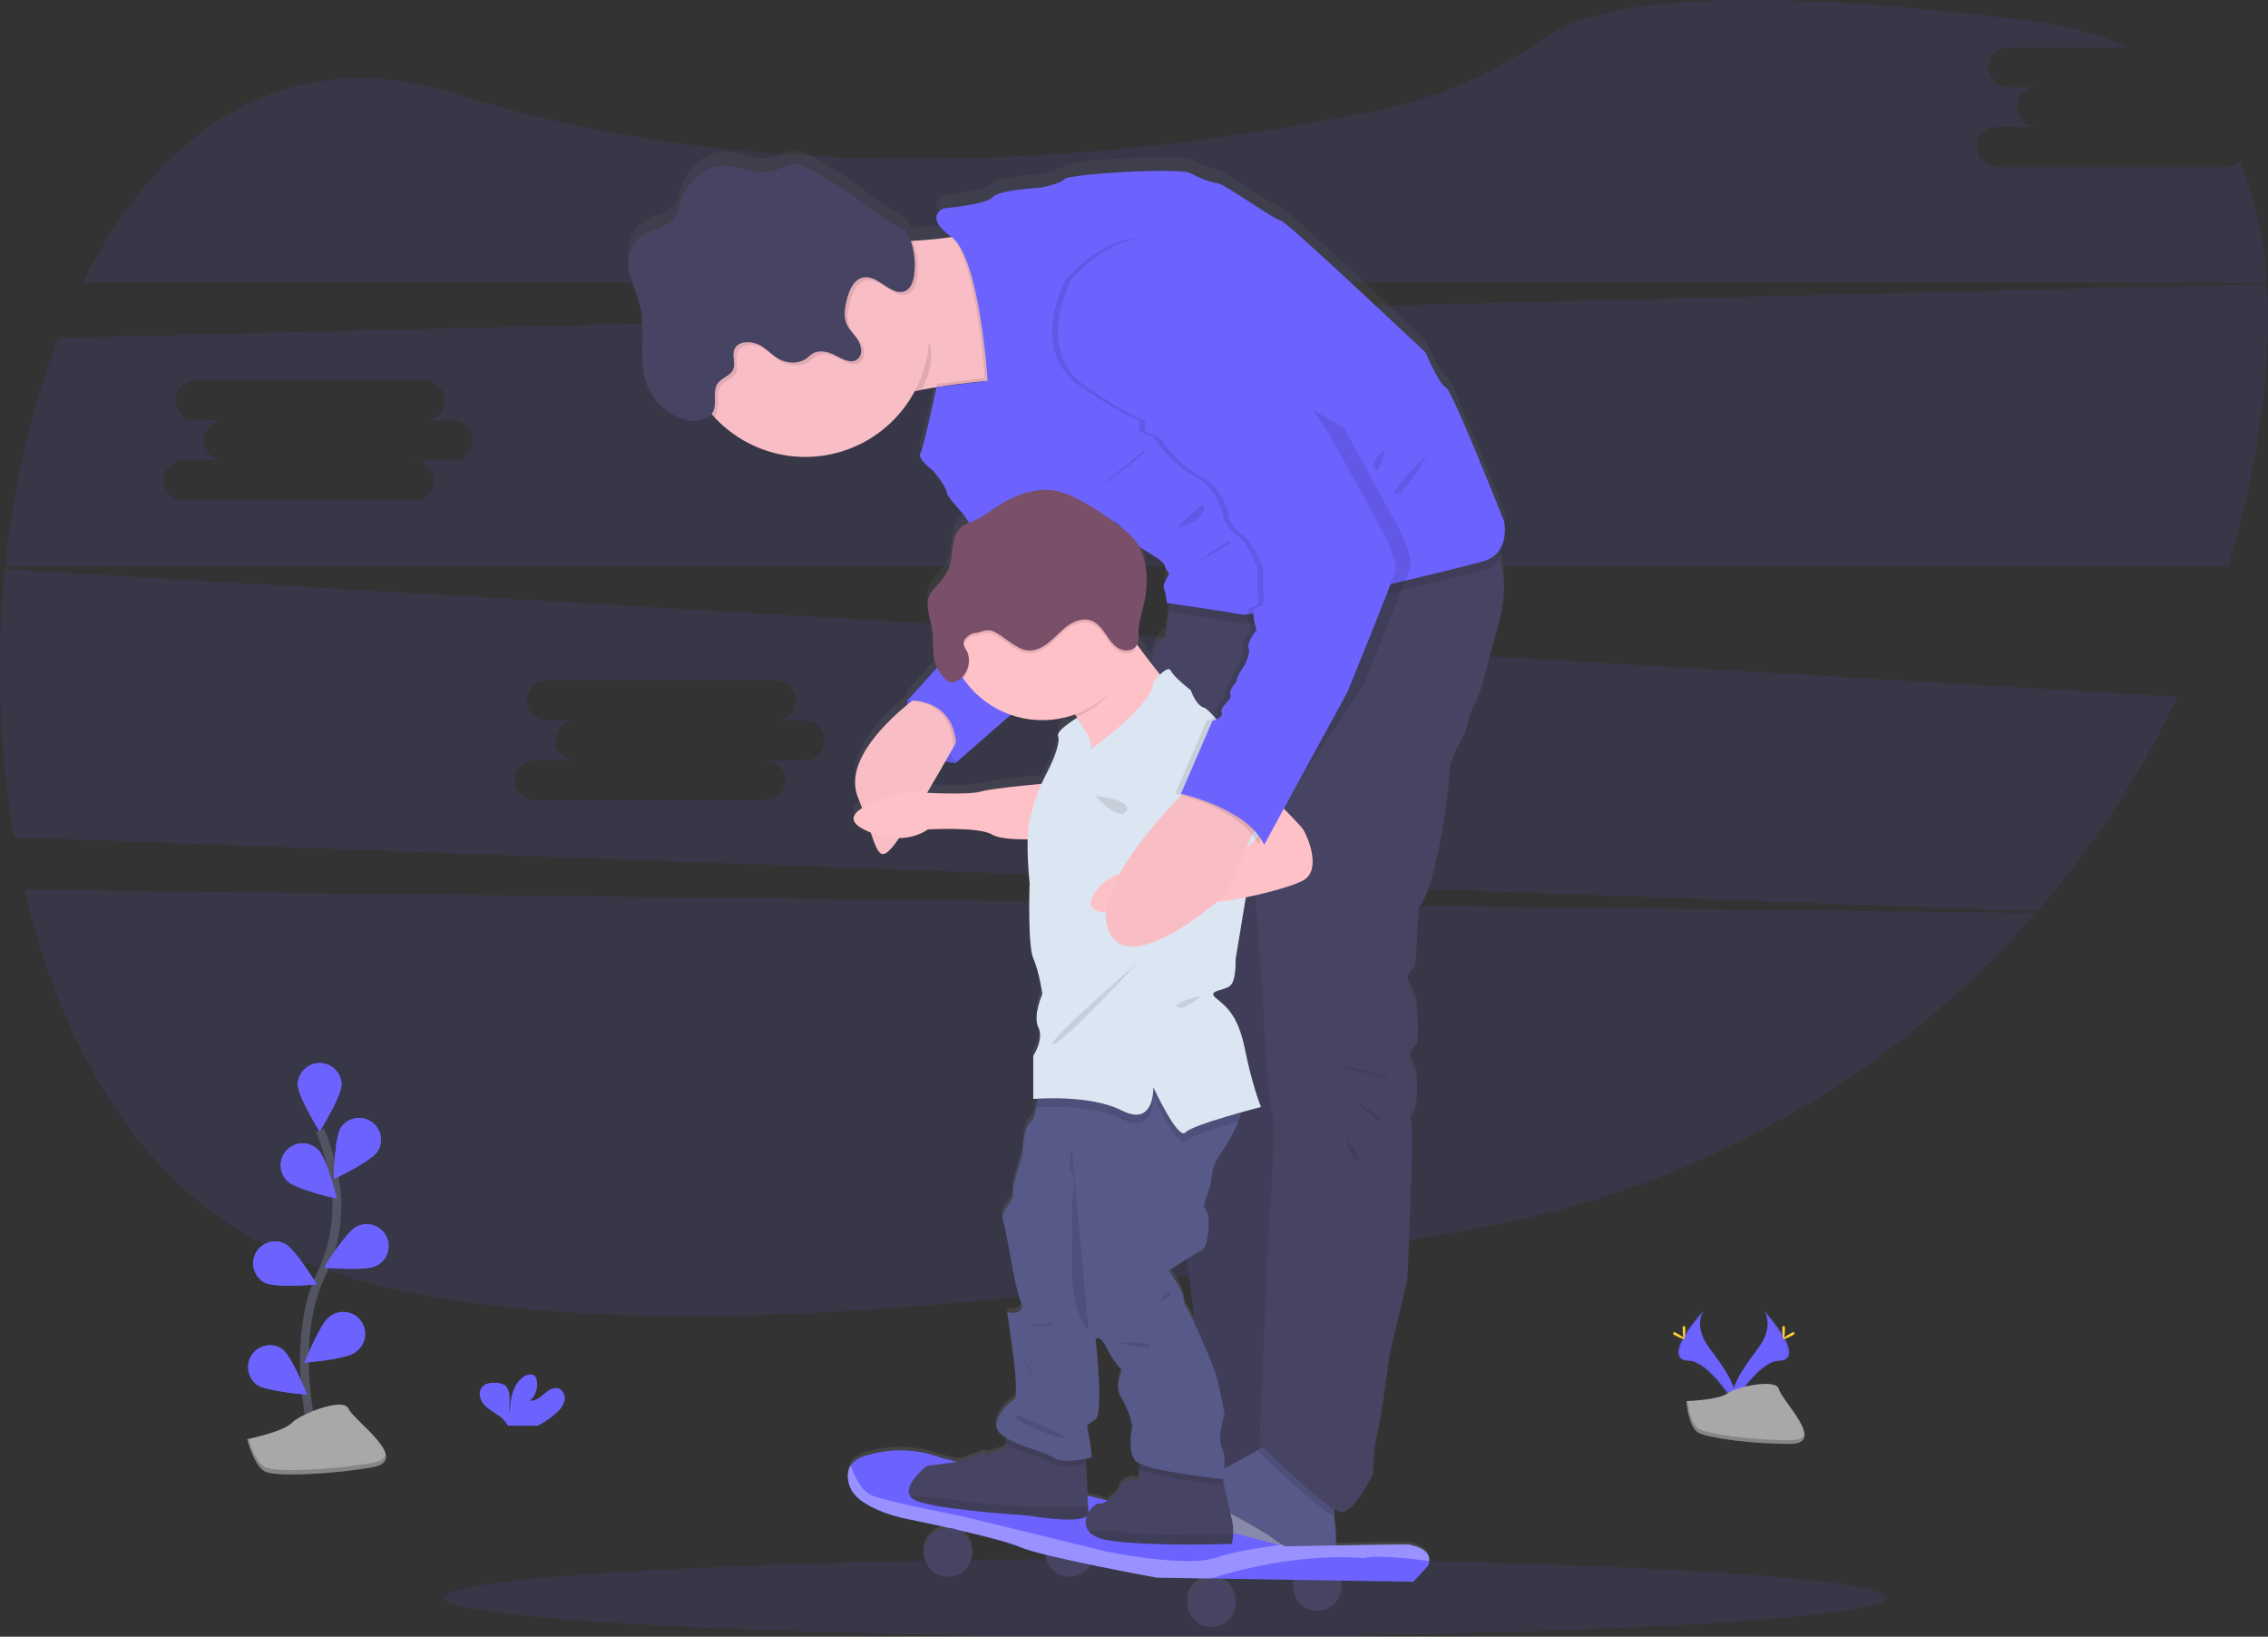 <svg width="517" height="373" viewBox="0 0 517 373" fill="none" xmlns="http://www.w3.org/2000/svg">
<rect x="0" y="0" width="517" height="373" fill="#333333" stroke="none"/>
<g clip-path="url(#clip0)">
<path opacity="0.1" d="M5.584 202.783C13.765 237.777 31.083 268.027 58.448 282.708C115.332 313.18 243.609 297.46 339.342 279.407C387.717 270.315 431.628 245.193 464.004 208.088L5.584 202.783Z" fill="#6C63FF"/>
<path opacity="0.1" d="M507.622 38.065H455.093C453.889 38.065 452.735 37.586 451.884 36.734C451.033 35.883 450.555 34.727 450.555 33.523C450.555 32.318 451.033 31.163 451.884 30.311C452.735 29.46 453.889 28.981 455.093 28.981H464.174C462.995 28.943 461.877 28.448 461.056 27.6C460.236 26.752 459.777 25.617 459.777 24.437C459.777 23.257 460.236 22.122 461.056 21.274C461.877 20.426 462.995 19.931 464.174 19.893H457.689C456.51 19.855 455.393 19.36 454.572 18.512C453.752 17.663 453.293 16.529 453.293 15.349C453.293 14.168 453.752 13.034 454.572 12.186C455.393 11.338 456.51 10.843 457.689 10.805H485.106C479.022 7.975 471.911 5.961 463.717 4.905C388.959 -4.702 362.267 1.655 352.852 8.206C341.236 16.271 328.277 22.204 314.427 25.062C268.302 34.584 182.041 46.044 103.857 21.393C64.998 9.131 36.121 29.844 18.807 64.442H516.741C516.09 54.387 514.144 45.106 510.572 36.975C509.751 37.681 508.704 38.068 507.622 38.065Z" fill="#6C63FF"/>
<path opacity="0.1" d="M1.126 129.743C-0.891 150.094 -0.207 170.623 3.162 190.794L464.357 207.678C477.197 192.897 487.976 176.444 496.402 158.766L1.126 129.743ZM183.535 173.292H174.454C175.657 173.292 176.812 173.771 177.663 174.623C178.514 175.474 178.992 176.629 178.992 177.834C178.992 179.039 178.514 180.194 177.663 181.045C176.812 181.897 175.657 182.376 174.454 182.376H121.924C120.721 182.376 119.567 181.897 118.716 181.045C117.865 180.194 117.386 179.039 117.386 177.834C117.386 176.629 117.865 175.474 118.716 174.623C119.567 173.771 120.721 173.292 121.924 173.292H131.005C129.826 173.254 128.709 172.759 127.888 171.911C127.068 171.063 126.609 169.929 126.609 168.748C126.609 167.568 127.068 166.434 127.888 165.586C128.709 164.738 129.826 164.242 131.005 164.204H124.521C123.342 164.166 122.224 163.671 121.404 162.823C120.583 161.975 120.125 160.841 120.125 159.66C120.125 158.48 120.583 157.345 121.404 156.497C122.224 155.649 123.342 155.154 124.521 155.116H177.05C178.229 155.154 179.347 155.649 180.168 156.497C180.988 157.345 181.447 158.48 181.447 159.66C181.447 160.841 180.988 161.975 180.168 162.823C179.347 163.671 178.229 164.166 177.05 164.204H183.535C184.714 164.242 185.831 164.738 186.652 165.586C187.472 166.434 187.931 167.568 187.931 168.748C187.931 169.929 187.472 171.063 186.652 171.911C185.831 172.759 184.714 173.254 183.535 173.292Z" fill="#6C63FF"/>
<path opacity="0.1" d="M516.764 64.744L13.251 77.006C7.125 92.763 3.087 110.567 1.202 129.04H507.943C511.25 118.194 513.697 107.103 515.261 95.871C516.769 85.019 517.372 74.521 516.764 64.744ZM103.424 104.907H94.343C94.939 104.907 95.529 105.025 96.079 105.253C96.63 105.481 97.13 105.816 97.552 106.238C97.973 106.659 98.307 107.16 98.535 107.711C98.763 108.262 98.881 108.853 98.881 109.449C98.881 110.045 98.763 110.636 98.535 111.187C98.307 111.738 97.973 112.239 97.552 112.66C97.13 113.082 96.63 113.417 96.079 113.645C95.529 113.873 94.939 113.991 94.343 113.991H41.813C40.61 113.991 39.456 113.512 38.604 112.66C37.753 111.809 37.275 110.654 37.275 109.449C37.275 108.244 37.753 107.089 38.604 106.238C39.456 105.386 40.61 104.907 41.813 104.907H50.894C49.715 104.869 48.597 104.374 47.777 103.526C46.956 102.678 46.498 101.544 46.498 100.363C46.498 99.183 46.956 98.049 47.777 97.201C48.597 96.353 49.715 95.857 50.894 95.819H44.41C43.231 95.781 42.113 95.286 41.293 94.438C40.472 93.59 40.013 92.456 40.013 91.275C40.013 90.095 40.472 88.96 41.293 88.112C42.113 87.264 43.231 86.769 44.41 86.731H96.939C98.118 86.769 99.236 87.264 100.057 88.112C100.877 88.96 101.336 90.095 101.336 91.275C101.336 92.456 100.877 93.59 100.057 94.438C99.236 95.286 98.118 95.781 96.939 95.819H103.424C104.602 95.857 105.72 96.353 106.541 97.201C107.361 98.049 107.82 99.183 107.82 100.363C107.82 101.544 107.361 102.678 106.541 103.526C105.72 104.374 104.602 104.869 103.424 104.907Z" fill="#6C63FF"/>
<path opacity="0.1" d="M265.602 373C356.388 373 429.985 369.013 429.985 364.096C429.985 359.178 356.388 355.192 265.602 355.192C174.815 355.192 101.218 359.178 101.218 364.096C101.218 369.013 174.815 373 265.602 373Z" fill="#6C63FF"/>
<path d="M402.069 298.621C402.069 298.621 404.656 302.012 400.872 307.11C397.088 312.208 393.968 316.542 395.217 319.735C395.217 319.735 400.924 310.232 405.584 310.1C410.245 309.968 407.177 304.337 402.069 298.621Z" fill="#6C63FF"/>
<path opacity="0.1" d="M402.069 298.621C402.292 298.949 402.469 299.306 402.596 299.682C407.13 305.016 409.543 309.991 405.188 310.114C401.126 310.232 396.258 317.495 395.094 319.33C395.131 319.472 395.177 319.612 395.231 319.749C395.231 319.749 400.938 310.246 405.598 310.114C410.259 309.982 407.177 304.337 402.069 298.621Z" fill="black"/>
<path d="M406.88 302.941C406.88 304.134 406.748 305.101 406.583 305.101C406.418 305.101 406.282 304.134 406.282 302.941C406.282 301.748 406.451 302.309 406.616 302.309C406.781 302.309 406.88 301.748 406.88 302.941Z" fill="#FFD037"/>
<path d="M408.529 304.365C407.483 304.936 406.574 305.28 406.494 305.134C406.414 304.988 407.201 304.408 408.247 303.837C409.293 303.266 408.878 303.681 408.958 303.837C409.038 303.992 409.576 303.794 408.529 304.365Z" fill="#FFD037"/>
<path d="M388.393 298.621C388.393 298.621 385.806 302.012 389.59 307.11C393.374 312.208 396.489 316.542 395.245 319.735C395.245 319.735 389.534 310.232 384.878 310.1C380.222 309.968 383.28 304.337 388.393 298.621Z" fill="#6C63FF"/>
<path opacity="0.1" d="M388.393 298.621C388.168 298.948 387.99 299.305 387.865 299.682C383.332 305.016 380.915 309.991 385.274 310.114C389.331 310.232 394.227 317.495 395.368 319.33C395.33 319.471 395.283 319.608 395.231 319.749C395.231 319.749 389.519 310.246 384.864 310.114C380.208 309.982 383.28 304.337 388.393 298.621Z" fill="black"/>
<path d="M383.582 302.941C383.582 304.134 383.714 305.101 383.879 305.101C384.044 305.101 384.18 304.134 384.18 302.941C384.18 301.748 384.011 302.309 383.846 302.309C383.681 302.309 383.582 301.748 383.582 302.941Z" fill="#FFD037"/>
<path d="M381.928 304.365C382.974 304.936 383.888 305.28 383.968 305.134C384.048 304.988 383.261 304.408 382.215 303.837C381.169 303.266 381.584 303.681 381.504 303.837C381.424 303.992 380.882 303.794 381.928 304.365Z" fill="#FFD037"/>
<path d="M384.406 319.306C384.406 319.306 391.645 319.08 393.831 317.528C396.018 315.976 404.967 314.113 405.509 316.585C406.051 319.056 416.385 328.984 408.214 329.05C400.042 329.116 389.227 327.776 387.05 326.451C384.873 325.126 384.406 319.306 384.406 319.306Z" fill="#A8A8A8"/>
<path opacity="0.2" d="M408.355 328.205C400.184 328.271 389.369 326.932 387.191 325.607C385.533 324.593 384.873 320.966 384.651 319.297H384.411C384.411 319.297 384.882 325.135 387.045 326.465C389.208 327.795 400.038 329.13 408.209 329.064C410.565 329.064 411.385 328.205 411.338 326.96C411.008 327.724 410.108 328.191 408.355 328.205Z" fill="black"/>
<path d="M126.873 321.956C127.738 321.25 128.368 320.298 128.682 319.226C128.913 318.146 128.451 316.868 127.419 316.448C126.26 316.005 125.021 316.811 124.078 317.622C123.136 318.434 122.066 319.363 120.836 319.188C121.469 318.615 121.942 317.887 122.209 317.076C122.477 316.265 122.53 315.399 122.363 314.561C122.309 314.214 122.163 313.889 121.939 313.618C121.293 312.93 120.129 313.222 119.356 313.764C116.906 315.491 116.223 318.825 116.208 321.82C115.963 320.74 116.171 319.613 116.166 318.518C116.161 317.424 115.855 316.16 114.922 315.58C114.343 315.271 113.693 315.118 113.037 315.137C111.934 315.094 110.709 315.208 109.955 316.009C109.013 317.014 109.262 318.693 110.078 319.782C110.893 320.872 112.127 321.579 113.263 322.339C114.177 322.882 114.957 323.626 115.544 324.513C115.611 324.639 115.667 324.769 115.714 324.904H122.617C124.162 324.118 125.594 323.127 126.873 321.956Z" fill="#6C63FF"/>
<path d="M72.006 329.399C72.006 329.399 65.38 306.898 73.245 290.339C76.593 283.413 77.605 275.587 76.129 268.036C75.401 264.46 74.346 260.958 72.977 257.576" stroke="#535461" stroke-width="2" stroke-miterlimit="10"/>
<path d="M77.854 247.106C77.854 249.865 72.868 257.863 72.868 257.863C72.868 257.863 67.878 249.846 67.878 247.106C67.918 245.808 68.46 244.577 69.392 243.674C70.323 242.77 71.569 242.265 72.866 242.265C74.163 242.265 75.409 242.77 76.34 243.674C77.271 244.577 77.814 245.808 77.854 247.106Z" fill="#6C63FF"/>
<path d="M86.101 262.381C84.607 264.697 76.073 268.696 76.073 268.696C76.073 268.696 76.228 259.264 77.727 256.953C78.463 255.881 79.588 255.139 80.863 254.885C82.138 254.63 83.461 254.883 84.552 255.591C85.643 256.298 86.415 257.403 86.704 258.671C86.994 259.939 86.777 261.271 86.101 262.381Z" fill="#6C63FF"/>
<path d="M85.743 288.486C83.283 289.726 73.9 288.868 73.9 288.868C73.9 288.868 78.792 280.808 81.252 279.567C81.838 279.256 82.481 279.066 83.142 279.006C83.803 278.947 84.47 279.021 85.102 279.222C85.735 279.424 86.321 279.75 86.826 280.181C87.331 280.612 87.745 281.14 88.044 281.733C88.343 282.327 88.52 282.974 88.566 283.636C88.612 284.299 88.525 284.964 88.311 285.593C88.096 286.222 87.759 286.802 87.318 287.298C86.877 287.795 86.341 288.199 85.743 288.486Z" fill="#6C63FF"/>
<path d="M81.025 308.176C78.811 309.817 69.419 310.534 69.419 310.534C69.419 310.534 72.878 301.766 75.074 300.125C75.596 299.696 76.201 299.378 76.85 299.19C77.5 299.002 78.18 298.948 78.851 299.031C79.522 299.115 80.169 299.333 80.753 299.674C81.337 300.015 81.845 300.472 82.248 301.015C82.65 301.559 82.938 302.179 83.094 302.837C83.249 303.496 83.27 304.179 83.154 304.845C83.037 305.512 82.787 306.148 82.418 306.715C82.049 307.281 81.569 307.767 81.007 308.143L81.025 308.176Z" fill="#6C63FF"/>
<path d="M65.602 269.229C67.576 271.149 76.784 273.144 76.784 273.144C76.784 273.144 74.527 263.99 72.543 262.065C72.077 261.589 71.521 261.211 70.906 260.953C70.292 260.695 69.633 260.563 68.967 260.564C68.3 260.565 67.641 260.7 67.028 260.96C66.415 261.22 65.86 261.601 65.396 262.079C64.932 262.557 64.568 263.124 64.326 263.745C64.084 264.366 63.969 265.029 63.987 265.696C64.006 266.362 64.157 267.018 64.433 267.625C64.708 268.232 65.103 268.777 65.592 269.229H65.602Z" fill="#6C63FF"/>
<path d="M60.376 292.325C62.836 293.565 72.218 292.707 72.218 292.707C72.218 292.707 67.326 284.651 64.867 283.406C63.688 282.842 62.336 282.762 61.1 283.184C59.864 283.606 58.843 284.496 58.255 285.663C57.667 286.83 57.56 288.182 57.956 289.427C58.353 290.673 59.221 291.713 60.376 292.325Z" fill="#6C63FF"/>
<path d="M58.377 315.472C60.592 317.108 69.98 317.83 69.98 317.83C69.98 317.83 66.525 309.062 64.325 307.421C63.259 306.71 61.961 306.436 60.699 306.656C59.437 306.876 58.307 307.573 57.545 308.604C56.782 309.634 56.445 310.918 56.603 312.191C56.76 313.463 57.401 314.626 58.392 315.439L58.377 315.472Z" fill="#6C63FF"/>
<path d="M77.854 247.106C77.854 249.865 72.868 257.863 72.868 257.863C72.868 257.863 67.878 249.846 67.878 247.106C67.918 245.808 68.46 244.577 69.392 243.674C70.323 242.77 71.569 242.265 72.866 242.265C74.163 242.265 75.409 242.77 76.34 243.674C77.271 244.577 77.814 245.808 77.854 247.106Z" fill="#6C63FF"/>
<path d="M86.101 262.381C84.607 264.697 76.073 268.696 76.073 268.696C76.073 268.696 76.228 259.264 77.727 256.953C78.463 255.881 79.588 255.139 80.863 254.885C82.138 254.63 83.461 254.883 84.552 255.591C85.643 256.298 86.415 257.403 86.704 258.671C86.994 259.939 86.777 261.271 86.101 262.381Z" fill="#6C63FF"/>
<path d="M85.743 288.486C83.283 289.726 73.9 288.868 73.9 288.868C73.9 288.868 78.792 280.808 81.252 279.567C81.838 279.256 82.481 279.066 83.142 279.006C83.803 278.947 84.47 279.021 85.102 279.222C85.735 279.424 86.321 279.75 86.826 280.181C87.331 280.612 87.745 281.14 88.044 281.733C88.343 282.327 88.52 282.974 88.566 283.636C88.612 284.299 88.525 284.964 88.311 285.593C88.096 286.222 87.759 286.802 87.318 287.298C86.877 287.795 86.341 288.199 85.743 288.486Z" fill="#6C63FF"/>
<path d="M81.025 308.176C78.811 309.817 69.419 310.534 69.419 310.534C69.419 310.534 72.878 301.766 75.074 300.125C75.596 299.696 76.201 299.378 76.85 299.19C77.5 299.002 78.18 298.948 78.851 299.031C79.522 299.115 80.169 299.333 80.753 299.674C81.337 300.015 81.845 300.472 82.248 301.015C82.65 301.559 82.938 302.179 83.094 302.837C83.249 303.496 83.27 304.179 83.154 304.845C83.037 305.512 82.787 306.148 82.418 306.715C82.049 307.281 81.569 307.767 81.007 308.143L81.025 308.176Z" fill="#6C63FF"/>
<path d="M65.602 269.229C67.576 271.149 76.784 273.144 76.784 273.144C76.784 273.144 74.527 263.99 72.543 262.065C72.077 261.589 71.521 261.211 70.906 260.953C70.292 260.695 69.633 260.563 68.967 260.564C68.3 260.565 67.641 260.7 67.028 260.96C66.415 261.22 65.86 261.601 65.396 262.079C64.932 262.557 64.568 263.124 64.326 263.745C64.084 264.366 63.969 265.029 63.987 265.696C64.006 266.362 64.157 267.018 64.433 267.625C64.708 268.232 65.103 268.777 65.592 269.229H65.602Z" fill="#6C63FF"/>
<path d="M60.376 292.325C62.836 293.565 72.218 292.707 72.218 292.707C72.218 292.707 67.326 284.651 64.867 283.406C63.688 282.842 62.336 282.762 61.1 283.184C59.864 283.606 58.843 284.496 58.255 285.663C57.667 286.83 57.56 288.182 57.956 289.427C58.353 290.673 59.221 291.713 60.376 292.325Z" fill="#6C63FF"/>
<path d="M58.377 315.472C60.592 317.108 69.98 317.83 69.98 317.83C69.98 317.83 66.525 309.062 64.325 307.421C63.259 306.71 61.961 306.436 60.699 306.656C59.437 306.876 58.307 307.573 57.545 308.604C56.782 309.634 56.445 310.918 56.603 312.191C56.76 313.463 57.401 314.626 58.392 315.439L58.377 315.472Z" fill="#6C63FF"/>
<path d="M56.337 327.984C56.337 327.984 64.405 326.38 66.554 324.244C68.702 322.107 78.382 318.367 79.456 321.037C80.531 323.706 93.971 332.79 84.828 334.393C75.686 335.997 63.326 336.53 60.639 335.459C57.953 334.388 56.337 327.984 56.337 327.984Z" fill="#A8A8A8"/>
<path opacity="0.2" d="M84.843 333.393C75.705 334.997 63.34 335.53 60.654 334.464C58.608 333.648 57.185 329.748 56.624 327.922L56.337 327.984C56.337 327.984 57.953 334.393 60.639 335.459C63.326 336.525 75.691 335.992 84.828 334.393C87.467 333.922 88.221 332.842 87.939 331.469C87.727 332.36 86.808 333.049 84.843 333.393Z" fill="black"/>
<path d="M341.307 123.555C343.837 120.725 342.848 116.316 342.848 116.316C342.848 116.316 330.906 85.859 329.582 85.524C328.258 85.189 324.936 77.506 324.936 77.506C324.936 77.506 293.094 47.214 291.949 47.214C290.804 47.214 279.178 38.847 277.689 38.682C276.2 38.517 273.872 37.678 271.384 36.324C268.896 34.971 243.684 36.494 242.69 37.664C241.696 38.833 237.035 39.673 237.035 39.673C237.035 39.673 227.582 40.173 226.253 41.847C224.924 43.521 215.146 44.408 215.146 44.408C215.146 44.408 210.334 46.2 216.866 50.959C214.773 51.289 212.328 51.543 209.844 51.723C209.222 51.765 208.591 51.807 207.959 51.84H207.587C207.17 50.578 206.357 49.485 205.268 48.723C204.557 48.337 203.822 47.995 203.068 47.7C201.9 47.078 200.806 46.327 199.807 45.459C194.972 41.612 189.813 38.191 184.388 35.235C183.55 34.71 182.616 34.359 181.64 34.202C179.619 34.009 177.814 35.428 175.835 35.904C172.357 36.739 168.851 34.617 165.274 34.584C160.807 34.541 156.74 38.022 155.378 42.314C154.874 43.903 154.648 45.672 153.559 46.931C152.145 48.577 149.756 48.817 147.819 49.794C146.416 50.526 145.24 51.63 144.419 52.984C143.598 54.339 143.164 55.892 143.163 57.476V57.514C143.163 57.764 143.163 58.014 143.206 58.264C143.427 60.282 144.36 62.145 145.044 64.06C145.746 66.022 146.189 68.067 146.363 70.144C146.366 70.166 146.366 70.188 146.363 70.21C146.391 70.554 146.415 70.899 146.429 71.248C146.429 71.319 146.429 71.394 146.429 71.469C146.429 71.799 146.429 72.134 146.429 72.469C146.429 74.271 146.368 76.087 146.373 77.888V77.983V78.798C146.373 78.864 146.373 78.93 146.373 78.996C146.373 79.237 146.373 79.468 146.401 79.723V79.977C146.401 80.199 146.434 80.425 146.457 80.647C146.457 80.741 146.457 80.841 146.481 80.935C146.481 81.152 146.533 81.364 146.561 81.576L146.604 81.878C146.637 82.09 146.674 82.302 146.712 82.515L146.768 82.807C146.816 83.034 146.872 83.279 146.929 83.486C146.952 83.566 146.966 83.642 146.985 83.722C147.07 84.037 147.164 84.338 147.268 84.628C147.974 86.608 149.139 88.392 150.667 89.835C152.196 91.277 154.044 92.335 156.061 92.923C156.821 93.133 157.606 93.231 158.394 93.216C159.808 93.183 161.16 92.744 161.999 91.777C162.206 92.013 162.409 92.249 162.626 92.485C165.699 95.83 169.534 98.384 173.803 99.931C178.073 101.478 182.653 101.971 187.154 101.369C191.655 100.768 195.944 99.089 199.659 96.475C203.373 93.861 206.403 90.389 208.492 86.354C208.987 86.245 209.477 86.146 209.971 86.052C210.829 85.891 211.692 85.741 212.559 85.58L213.393 85.448L213.723 85.392C217.964 84.722 222.082 84.274 225.032 83.977L213.374 85.425C213.374 85.425 210.546 99.012 209.731 100.516C208.916 102.021 212.559 104.53 212.559 104.53C212.559 104.53 215.711 108.378 215.711 109.553C215.711 110.727 219.359 114.071 220.353 115.91C220.479 116.143 220.638 116.358 220.824 116.547C220.088 116.832 219.408 117.245 218.817 117.768C216.512 119.952 217.28 123.782 216.225 126.781C215.565 128.668 214.184 130.196 212.855 131.681C212.378 132.166 211.978 132.721 211.668 133.327C211.495 133.729 211.389 134.155 211.352 134.591C211.329 134.832 211.319 135.075 211.324 135.317V135.402C211.324 135.591 211.324 135.775 211.362 135.959C211.362 136.039 211.362 136.119 211.362 136.199C211.593 138.171 212.262 140.076 212.464 142.047C212.667 144.019 212.422 146.004 212.827 147.924C212.968 148.593 213.186 149.244 213.478 149.862L206.729 157.408C206.729 157.408 206.687 157.781 206.673 158.394C201.046 163.068 192.347 171.887 195.453 179.664C195.792 180.516 196.106 181.332 196.395 182.112C194.109 183.569 193.355 185.3 196.781 187.026C197.323 187.299 197.846 187.535 198.36 187.747C200.118 192.912 200.806 194.35 203.751 190.544C204.067 190.129 204.434 189.601 204.835 189.03C208.982 188.945 211.381 187.026 211.381 187.026C211.381 187.026 222.987 186.356 225.989 188.2C227.492 189.143 231.027 189.332 234.156 189.308C234.114 192.682 234.271 196.055 234.627 199.411C234.627 199.411 234.127 213.635 235.456 216.648C236.785 219.662 237.52 224.85 237.52 224.85C237.52 224.85 235.291 229.868 236.616 232.547C237.94 235.225 235.456 239.074 235.456 239.074V248.945L236.399 248.879C236.328 249.544 236.239 250.242 236.121 250.907C235.847 252.449 235.437 253.831 234.806 254.279C233.147 255.472 232.982 261.825 232.982 261.825C232.982 261.825 230.329 269.526 230.824 270.866C231.319 272.205 227.676 274.879 228.505 276.888C229.335 278.898 231.031 291.612 232.506 295.282C233.981 298.951 229.5 297.96 229.5 297.96L230.824 307.497C230.824 307.497 232.153 317.203 231.159 317.872C230.164 318.542 224.443 323.395 228.378 326.239C228.685 326.46 228.996 326.663 229.321 326.857C229.338 327.297 229.327 327.738 229.288 328.177C229.212 328.927 229.024 329.526 228.604 329.592C227.436 329.762 225.112 330.931 224.622 330.432C224.132 329.932 221.324 331.695 218.496 332.271L218.105 332.332L214.434 331.389C209.123 329.364 203.293 329.148 197.846 330.776C197.846 330.776 195.184 331.191 193.893 333.181C193.238 334.2 192.95 335.633 193.535 337.633C195.306 343.547 207.384 345.585 207.384 345.585C207.384 345.585 211.569 346.448 216.597 347.589C216.432 347.589 216.263 347.589 216.093 347.589C214.705 347.579 213.364 348.091 212.335 349.022C211.305 349.954 210.662 351.238 210.532 352.62C210.403 354.003 210.795 355.385 211.633 356.492C212.471 357.599 213.694 358.351 215.059 358.601C216.424 358.85 217.833 358.578 219.008 357.839C220.183 357.099 221.038 355.946 221.404 354.606C221.771 353.267 221.622 351.838 220.988 350.603C220.354 349.367 219.28 348.415 217.978 347.933C223.633 349.235 229.896 350.82 232.44 351.937C234.335 352.651 236.276 353.234 238.251 353.682C238.348 354.853 238.816 355.962 239.587 356.848C240.357 357.733 241.39 358.35 242.535 358.608C243.68 358.866 244.877 358.751 245.953 358.281C247.028 357.811 247.926 357.009 248.514 355.993C256.21 357.602 263.622 358.965 263.622 358.965L276.002 359.167H276.087C274.628 359.177 273.232 359.766 272.206 360.803C271.18 361.841 270.606 363.244 270.611 364.704C270.616 366.164 271.199 367.563 272.232 368.594C273.266 369.624 274.665 370.203 276.124 370.203C277.584 370.203 278.983 369.624 280.016 368.594C281.05 367.563 281.633 366.164 281.638 364.704C281.643 363.244 281.069 361.841 280.043 360.803C279.017 359.766 277.621 359.177 276.162 359.167L294.903 359.474C294.679 360.237 294.621 361.04 294.734 361.828C294.847 362.615 295.128 363.37 295.559 364.039C295.989 364.708 296.559 365.276 297.229 365.705C297.899 366.133 298.653 366.413 299.44 366.523C300.228 366.634 301.03 366.574 301.792 366.346C302.554 366.118 303.258 365.729 303.856 365.205C304.454 364.68 304.932 364.033 305.257 363.307C305.583 362.581 305.748 361.793 305.742 360.997C305.741 360.542 305.684 360.089 305.572 359.648L322.104 359.917L325.402 356.286C325.587 355.933 325.697 355.546 325.727 355.149C325.826 353.956 325.209 352.145 320.987 351.376C320.676 351.32 312.061 351.456 304.451 351.584V348.594C304.451 348.594 304.239 346.948 304.107 345.009C304.069 344.439 304.036 343.844 304.022 343.26C304.453 343.555 304.931 343.773 305.436 343.906C308.588 344.41 312.9 335.204 312.9 335.204C312.9 335.204 312.9 330.016 313.895 325.833C314.889 321.65 316.722 307.591 316.722 307.591L320.709 290.693C320.709 290.693 322.358 256.217 321.529 254.878C320.699 253.538 322.528 251.195 322.528 251.195C322.528 251.195 323.852 243.833 321.863 241.324C319.875 238.815 323.023 236.301 323.023 236.301C323.023 236.301 323.852 227.599 321.529 224.256C319.205 220.912 322.617 218.568 322.617 218.568L323.447 205.013C326.929 201.5 330.077 180.584 330.247 176.065C330.29 173.522 330.855 171.015 331.905 168.699C331.905 168.699 334.224 165.185 334.559 162.841C334.893 160.497 337.386 155.649 337.386 155.649L341.698 139.581C343.437 133.101 342.994 128.309 341.839 124.895C341.67 124.414 341.491 123.975 341.307 123.555ZM263.406 124.498C266.059 126.173 265.229 126.673 266.059 127.677C266.888 128.682 266.224 128.512 265.559 130.186C264.895 131.86 265.394 131.36 265.724 133.2C266.054 135.039 265.894 135.039 265.894 135.039L266.723 135.157L265.569 142.925C263.684 144.156 262.821 146.514 262.43 148.947C261.318 147.495 260.196 145.985 259.193 144.58C259.537 143.811 259.471 142.896 259.48 142.033C259.518 139.204 260.573 136.501 261.059 133.714C261.555 130.878 261.463 127.971 260.79 125.173C260.549 124.12 260.177 123.101 259.683 122.14C260.757 122.857 262.119 123.706 263.406 124.517V124.498ZM266.389 288.495C266.389 288.495 268.486 287.08 270.521 285.793C271.205 290.759 271.85 295.923 272.307 300.592C271.577 298.97 271.068 297.866 271.068 297.866C270.32 296.966 269.872 295.855 269.786 294.687C269.706 292.867 266.389 288.514 266.389 288.514V288.495ZM253.953 116.486C254.424 116.552 255.093 117.151 255.724 117.867C255.14 117.396 254.551 116.924 253.948 116.481L253.953 116.486ZM223.6 178.4C221.687 179.004 215.202 178.914 211.348 178.688C212.79 176.221 214.222 173.712 215.494 171.462C216.245 171.657 217.009 171.794 217.78 171.873L230.405 160.775C235.153 162.442 240.333 162.409 245.06 160.681L245.404 161.219C245.55 161.455 245.706 161.69 245.875 161.954L245.56 161.44C245.56 161.44 240.687 164.346 241.182 165.685C241.677 167.024 240.522 170.368 238.698 173.953C238.227 174.849 237.817 175.735 237.421 176.627C233.293 177.013 225.513 177.796 223.6 178.4ZM247.553 333.016L247.482 331.691C248.283 331.516 248.811 331.356 248.811 331.356C248.646 329.389 248.369 327.434 247.982 325.498C247.482 323.489 247.742 324.159 249.683 322.669C251.625 321.178 249.683 304.275 249.683 304.275C249.683 304.275 250.626 303.101 252.119 306.115C253.613 309.128 255.112 310.968 255.611 311.133C256.111 311.298 253.618 314.651 255.611 317.83C256.849 319.886 257.691 322.156 258.095 324.522C258.095 324.522 256.771 329.837 258.759 332.2C259.028 332.475 259.348 332.695 259.702 332.846C259.702 333.285 259.702 333.752 259.702 334.19C259.702 335.072 259.702 335.827 259.659 335.987C259.64 336.1 259.592 336.206 259.519 336.295C259.447 336.384 259.353 336.453 259.246 336.495C259.14 336.536 259.024 336.55 258.911 336.534C258.797 336.517 258.69 336.472 258.599 336.402C258.085 336.067 254.829 336.817 255.051 338.916C254.28 339.827 253.408 340.645 252.449 341.354L247.93 340.185L247.553 333.016Z" fill="url(#paint0_linear)"/>
<path d="M206.852 159.644C206.852 159.644 205.273 172.59 217.794 173.915L219.679 164.954L215.735 159.644L210.085 157.729L206.852 159.644Z" fill="#6C63FF"/>
<path opacity="0.1" d="M210.085 157.729L206.852 159.639C206.852 159.639 205.273 172.585 217.794 173.91" fill="black"/>
<path d="M229.57 86.443C229.57 86.443 221.121 86.962 212.648 88.368C211.781 88.515 210.919 88.672 210.061 88.839C209.561 88.933 209.071 89.032 208.581 89.141C204.142 90.056 200.099 91.244 197.743 92.763C194.915 94.579 193.973 89.688 193.883 82.892C193.846 80.501 193.926 77.879 194.053 75.228C194.218 72.163 194.458 69.059 194.713 66.267C195.273 60.08 195.919 55.269 195.919 55.269C195.919 55.269 198.878 55.269 202.832 55.132L204.105 55.085C205.344 55.038 206.659 54.972 207.983 54.892C208.61 54.859 209.241 54.821 209.868 54.774C212.375 54.595 214.849 54.34 216.936 54.01C219.161 53.652 220.966 53.199 221.946 52.595C226.423 49.926 229.57 86.443 229.57 86.443Z" fill="#F8BDC5"/>
<path d="M267.218 134.247L265.569 145.203C265.569 145.203 261.973 149.683 262.444 152.173C262.916 154.663 267.062 264.711 267.062 264.711C267.062 264.711 275.191 311.185 272.369 317.16C269.546 323.136 272.204 337.081 272.204 337.081L289.121 334.426L294.776 131.257L267.218 134.247Z" fill="#474463"/>
<path opacity="0.1" d="M267.218 134.247L265.569 145.203C265.569 145.203 261.973 149.683 262.444 152.173C262.916 154.663 267.062 264.711 267.062 264.711C267.062 264.711 275.191 311.185 272.369 317.16C269.546 323.136 272.204 337.081 272.204 337.081L289.121 334.426L294.776 131.257L267.218 134.247Z" fill="black"/>
<path d="M304.536 339.902C303.998 340.793 304.041 343.415 304.192 345.646C304.324 347.566 304.536 349.197 304.536 349.197V360.483C304.536 360.483 286.459 354.178 276.506 347.537C272.402 344.797 271.233 342.25 271.459 340.213C271.789 337.312 274.946 335.421 276.506 335.421C277.995 335.421 282.698 332.823 286.553 330.526C289.583 328.729 292.1 327.121 292.1 327.121C292.1 327.121 305.53 338.242 304.536 339.902Z" fill="#575988"/>
<path opacity="0.1" d="M304.536 339.902C303.998 340.793 304.041 343.415 304.192 345.646C300.172 343.76 287.726 331.677 286.553 330.526C289.583 328.729 292.099 327.121 292.099 327.121C292.099 327.121 305.53 338.242 304.536 339.902Z" fill="black"/>
<path d="M341.688 141.882L337.377 157.818C337.377 157.818 334.888 162.629 334.549 164.954C334.21 167.279 331.896 170.764 331.896 170.764C330.849 173.058 330.284 175.543 330.237 178.065C330.072 182.55 326.939 203.297 323.437 206.782L322.608 220.228C322.608 220.228 319.309 222.548 321.614 225.887C323.918 229.227 323.107 237.838 323.107 237.838C323.107 237.838 319.955 240.328 321.948 242.819C323.941 245.309 322.608 252.614 322.608 252.614C322.608 252.614 320.784 254.935 321.614 256.264C322.443 257.594 320.794 291.787 320.794 291.787L316.807 308.548C316.807 308.548 314.978 322.494 313.979 326.644C312.98 330.795 312.985 335.935 312.985 335.935C312.985 335.935 308.673 345.066 305.521 344.571C302.368 344.076 287.114 329.13 287.114 329.13L289.267 278.666C289.267 278.666 291.091 257.255 289.932 253.105C288.773 248.954 287.943 228.208 287.943 228.208L285.62 195.51L262.425 158.993C262.425 158.993 260.743 148.367 265.55 145.217L266.422 139.477L267.209 134.261L294.743 131.271L336.868 120.32C336.868 120.32 340.114 122.324 341.816 127.328C342.98 130.7 343.427 135.454 341.688 141.882Z" fill="#474463"/>
<path d="M268.396 158.672C268.396 158.672 248.825 182.725 249.655 176.004C250.173 171.783 247.496 166.628 245.414 163.369C244.184 161.431 243.166 160.162 243.166 160.162C243.166 160.162 255.107 138.256 255.772 141.241C255.984 142.184 257.364 144.349 259.141 146.82C262.887 151.999 268.396 158.672 268.396 158.672Z" fill="#FFC1C8"/>
<path opacity="0.3" d="M304.536 358.135V360.493C304.536 360.493 286.459 354.187 276.506 347.547C272.402 344.807 271.233 342.26 271.459 340.222C276.954 343.005 287.175 348.311 290.271 350.702C292.901 352.73 299.696 355.941 304.536 358.135Z" fill="white"/>
<path d="M300.28 367.091C303.333 367.091 305.808 364.614 305.808 361.558C305.808 358.503 303.333 356.026 300.28 356.026C297.228 356.026 294.753 358.503 294.753 361.558C294.753 364.614 297.228 367.091 300.28 367.091Z" fill="#474463"/>
<path d="M243.816 359.323C246.869 359.323 249.344 356.846 249.344 353.791C249.344 350.736 246.869 348.259 243.816 348.259C240.763 348.259 238.288 350.736 238.288 353.791C238.288 356.846 240.763 359.323 243.816 359.323Z" fill="#474463"/>
<path d="M325.812 355.758C325.781 356.151 325.671 356.535 325.487 356.885L322.188 360.483L276.082 359.743L263.684 359.54C263.684 359.54 237.586 354.786 232.502 352.569C227.417 350.353 207.427 346.297 207.427 346.297C207.427 346.297 195.354 344.269 193.582 338.407C192.983 336.421 193.285 335.002 193.94 333.992C195.226 332.016 197.894 331.601 197.894 331.601C203.342 329.991 209.167 330.206 214.481 332.214L291.765 352.112L292.962 352.418C292.962 352.418 320.511 351.904 321.067 352.003C325.294 352.777 325.911 354.574 325.812 355.758Z" fill="#6C63FF"/>
<path opacity="0.3" d="M325.812 355.758C321.175 355.154 313.089 354.263 311.006 355.121C311.006 355.121 296.298 353.3 276.063 359.743L263.684 359.54C263.684 359.54 237.586 354.786 232.502 352.569C227.417 350.353 207.427 346.297 207.427 346.297C207.427 346.297 195.354 344.269 193.582 338.407C192.983 336.421 193.285 335.002 193.94 333.992C194.764 336.398 196.353 339.883 198.888 340.859C202.87 342.392 219.236 345.514 219.236 345.514L251.629 353.451C251.629 353.451 270.333 357.512 277.614 354.866C280.597 353.791 286.195 352.833 291.751 352.084L292.948 352.39C292.948 352.39 320.497 351.876 321.053 351.975C325.294 352.777 325.911 354.574 325.812 355.758Z" fill="white"/>
<path d="M281.077 349.782C281.038 350.477 280.951 351.169 280.818 351.853C280.818 351.853 262.496 352.508 252.958 351.093C250.324 350.702 248.835 349.858 248.095 348.848C247.765 348.371 247.56 347.819 247.5 347.242C247.44 346.665 247.526 346.082 247.751 345.547C247.856 345.24 247.99 344.943 248.151 344.66C248.863 343.415 249.956 342.533 250.555 342.651C252.214 342.986 255.06 339.581 255.06 339.581C254.834 337.501 258.099 336.751 258.608 337.091C258.699 337.161 258.806 337.206 258.92 337.222C259.033 337.238 259.149 337.225 259.256 337.183C259.362 337.141 259.456 337.073 259.529 336.984C259.601 336.895 259.649 336.789 259.669 336.676C259.702 336.52 259.711 335.77 259.711 334.893C259.711 333.431 259.669 331.592 259.669 331.592L278.085 333.832L278.815 337.355C279.484 340.496 280.417 344.811 280.818 346.287C281.096 347.43 281.184 348.611 281.077 349.782Z" fill="#474463"/>
<path opacity="0.1" d="M281.077 349.782C281.038 350.477 280.951 351.169 280.818 351.853C280.818 351.853 262.496 352.508 252.958 351.093C250.324 350.702 248.835 349.858 248.095 348.848C250.541 348.702 253.722 348.622 255.691 349.103C258.5 349.801 275.3 349.801 281.077 349.782Z" fill="black"/>
<path d="M248.133 344.651C248.153 344.821 248.126 344.994 248.055 345.15C247.985 345.306 247.873 345.44 247.732 345.537C245.414 347.33 234.288 345.382 234.288 345.382C234.288 345.382 211.555 343.967 208.157 341.647C207.851 341.445 207.594 341.175 207.408 340.859C205.994 338.303 211.112 334.011 211.555 334.011C211.998 334.011 218.11 333.176 218.52 333.096C221.347 332.526 224.175 330.771 224.646 331.271C225.117 331.771 227.473 330.606 228.623 330.441C229.043 330.38 229.236 329.785 229.307 329.026C229.373 327.999 229.338 326.967 229.203 325.946L247.36 330.837L247.52 333.733L248.043 343.373L248.109 344.557C248.12 344.587 248.128 344.619 248.133 344.651Z" fill="#474463"/>
<path opacity="0.1" d="M234.306 345.382C234.306 345.382 211.574 343.967 208.176 341.647C207.869 341.445 207.613 341.175 207.427 340.859C212.031 341.236 219.707 341.873 221.093 342.227C223.086 342.698 234.288 343.387 234.288 343.387H248.062L248.128 344.571C248.726 347.91 234.306 345.382 234.306 345.382Z" fill="black"/>
<path d="M216.135 359.323C219.188 359.323 221.663 356.846 221.663 353.791C221.663 350.736 219.188 348.259 216.135 348.259C213.082 348.259 210.608 350.736 210.608 353.791C210.608 356.846 213.082 359.323 216.135 359.323Z" fill="#474463"/>
<path d="M276.172 370.807C279.224 370.807 281.699 368.33 281.699 365.275C281.699 362.22 279.224 359.743 276.172 359.743C273.119 359.743 270.644 362.22 270.644 365.275C270.644 368.33 273.119 370.807 276.172 370.807Z" fill="#474463"/>
<path d="M219.952 165.619C219.952 165.619 218.906 167.505 217.332 170.307C213.562 176.966 206.781 188.771 203.864 192.506C199.717 197.817 200.052 192.841 195.57 181.72C192.243 173.448 202.483 163.982 207.959 159.681C209.844 158.186 211.164 157.323 211.164 157.323L219.952 165.619Z" fill="#F8BDC5"/>
<path d="M240.018 178.4C240.018 178.4 226.253 179.56 223.6 180.39C220.947 181.22 209.505 180.72 208.52 180.39C207.535 180.06 187.95 184.54 196.909 189.021C205.867 193.501 211.517 189.021 211.517 189.021C211.517 189.021 223.129 188.356 226.126 190.186C229.123 192.016 240.056 191.016 240.056 191.016L240.018 178.4Z" fill="#FFC1C8"/>
<path opacity="0.1" d="M211.423 76.818C213.119 81.161 212.059 84.944 210.061 88.825C205.056 89.768 200.349 91.065 197.729 92.749C190.264 97.564 195.905 55.236 195.905 55.236C195.905 55.236 199.515 55.236 204.09 55.052C202.705 61.381 207.955 67.951 211.423 76.818Z" fill="black"/>
<path d="M211.847 75.874C211.838 82.826 209.272 89.532 204.639 94.712C200.006 99.891 193.63 103.183 186.727 103.959C179.824 104.734 172.877 102.94 167.212 98.917C161.546 94.894 157.559 88.925 156.01 82.148C154.461 75.371 155.459 68.261 158.813 62.173C162.168 56.085 167.644 51.447 174.198 49.142C180.751 46.837 187.923 47.027 194.346 49.676C200.768 52.325 205.992 57.247 209.02 63.504C210.886 67.36 211.852 71.59 211.847 75.874Z" fill="#F8BDC5"/>
<path opacity="0.1" d="M341.825 127.314C340.93 128.618 339.589 129.549 338.055 129.931C331.585 131.757 285.973 142.712 282.99 142.047C280.356 141.463 269.051 139.835 266.445 139.463L267.232 134.247L294.767 131.257L336.891 120.306C336.891 120.306 340.124 122.31 341.825 127.314Z" fill="black"/>
<path opacity="0.1" d="M229.57 86.443C224.179 86.767 218.808 87.365 213.477 88.236C213.553 87.993 213.543 87.731 213.449 87.495L224.476 86.132C224.476 86.132 222.865 60.193 216.936 53.977C219.161 53.618 220.966 53.166 221.946 52.562C226.423 49.926 229.57 86.443 229.57 86.443Z" fill="black"/>
<path d="M215.146 47.487C215.146 47.487 224.933 46.605 226.258 44.945C227.582 43.285 237.04 42.79 237.04 42.79C237.04 42.79 241.681 41.96 242.695 40.795C243.708 39.63 268.896 38.14 271.384 39.47C273.872 40.8 276.195 41.625 277.689 41.795C279.183 41.965 290.789 50.256 291.949 50.256C293.108 50.256 324.936 80.303 324.936 80.303C324.936 80.303 328.234 87.938 329.582 88.269C330.93 88.599 342.852 118.811 342.852 118.811C342.852 118.811 344.511 126.111 338.046 127.941C331.58 129.771 285.964 140.722 282.981 140.057C279.998 139.392 265.898 137.402 265.898 137.402C265.898 137.402 266.063 137.402 265.734 135.577C265.404 133.752 264.904 134.247 265.564 132.587C266.224 130.927 266.893 131.092 266.063 130.097C265.234 129.101 266.063 128.602 263.41 126.941C260.757 125.281 257.755 123.456 257.605 122.961C257.454 122.466 255.116 119.141 253.957 118.976C252.798 118.811 220.287 109.68 220.287 109.68L212.658 107.19C212.658 107.19 209.01 104.7 209.83 103.209C210.65 101.719 213.473 88.236 213.473 88.236L225.136 86.797C225.136 86.797 223.397 58.688 216.866 53.972C210.334 49.256 215.146 47.487 215.146 47.487Z" fill="#6C63FF"/>
<path opacity="0.1" d="M219.952 165.619C219.952 165.619 218.906 167.505 217.332 170.307C217.087 161.648 211.036 159.969 207.959 159.681C209.844 158.186 211.164 157.323 211.164 157.323L219.952 165.619Z" fill="black"/>
<path d="M211.847 102.71L212.648 107.19C212.648 107.19 215.801 111.01 215.801 112.17C215.801 113.33 219.448 116.651 220.447 118.476C221.446 120.301 224.924 120.636 223.595 123.791C222.266 126.946 214.642 151.013 214.642 151.013L206.847 159.644C206.847 159.644 219.783 158.479 217.789 173.915L234.542 159.295L247.661 135.407C247.661 135.407 234.891 111.175 234.396 109.185C233.901 107.195 211.847 102.71 211.847 102.71Z" fill="#6C63FF"/>
<path opacity="0.1" d="M250.635 111.01C250.635 111.01 261.247 103.54 261.247 102.71C261.247 101.879 250.635 111.01 250.635 111.01Z" fill="black"/>
<path opacity="0.1" d="M268.396 120.306C268.396 120.306 274.051 118.976 274.522 115.99C274.993 113.005 268.396 120.306 268.396 120.306Z" fill="black"/>
<path opacity="0.1" d="M273.024 127.941C273.024 127.941 280.988 123.994 280.653 123.31C280.319 122.626 273.024 127.941 273.024 127.941Z" fill="black"/>
<path opacity="0.1" d="M315.648 102.658C315.648 102.658 312.349 104.813 313.329 106.831C314.309 108.85 315.648 102.658 315.648 102.658Z" fill="black"/>
<path opacity="0.1" d="M325.416 103.54C325.416 103.54 316.02 112.5 318.145 112.67C320.27 112.84 325.416 103.54 325.416 103.54Z" fill="black"/>
<path opacity="0.1" d="M304.041 242.47C304.041 242.47 316.147 244.795 316.477 245.625C316.807 246.455 304.041 242.47 304.041 242.47Z" fill="black"/>
<path opacity="0.1" d="M308.353 250.435C308.353 250.435 314.818 254.42 314.983 255.581C315.148 256.741 308.353 250.435 308.353 250.435Z" fill="black"/>
<path opacity="0.1" d="M306.859 259.401C306.859 259.401 307.853 263.881 309.512 264.546C311.171 265.211 306.859 259.401 306.859 259.401Z" fill="black"/>
<path opacity="0.1" d="M209.048 63.358C209.048 63.405 209.048 63.457 209.024 63.504C208.798 64.98 208.195 66.579 206.809 67.069C205.972 67.305 205.078 67.222 204.298 66.838C201.942 65.805 199.845 63.325 197.328 63.923C196.131 64.206 195.292 65.117 194.699 66.234C194.287 67.039 193.971 67.889 193.756 68.767C193.285 70.616 192.908 72.625 193.629 74.384C193.747 74.672 193.889 74.949 194.053 75.214C194.722 76.285 195.665 77.195 196.324 78.275C197.144 79.624 197.356 81.647 196.079 82.571C195.759 82.782 195.396 82.919 195.016 82.972C194.636 83.025 194.249 82.993 193.883 82.878C192.948 82.584 192.048 82.185 191.202 81.689C189.534 80.817 187.432 80.275 185.849 81.284C185.302 81.623 184.864 82.114 184.341 82.472C183.253 83.146 181.964 83.415 180.698 83.232C177.701 82.925 176.579 81.024 174.289 79.553C172.611 78.468 169.105 78.006 168.106 80.223C167.465 81.638 168.417 83.42 167.791 84.863C167.164 86.307 165.17 86.75 164.247 88.089C163.031 89.853 164.162 92.405 163.271 94.362C163.135 94.665 162.952 94.945 162.729 95.192C157.736 89.807 155.023 82.693 155.162 75.347C155.301 68.002 158.281 60.996 163.475 55.804C168.669 50.612 175.673 47.638 183.013 47.508C190.353 47.377 197.457 50.1 202.832 55.104L204.105 55.057C205.344 55.01 206.659 54.944 207.983 54.864C208.296 55.527 208.541 56.221 208.713 56.934C209.226 59.035 209.339 61.214 209.048 63.358Z" fill="black"/>
<path d="M167.432 79.562C166.787 80.977 167.739 82.76 167.117 84.198C166.495 85.637 164.487 86.085 163.573 87.424C162.352 89.193 163.483 91.744 162.598 93.697C161.58 95.928 158.507 96.277 156.151 95.626C154.138 95.05 152.291 94.004 150.762 92.573C149.233 91.142 148.066 89.368 147.358 87.396C145.76 82.845 146.792 77.836 146.377 73.03C146.201 70.971 145.757 68.943 145.058 66.998C144.375 65.112 143.442 63.254 143.22 61.249C143.062 59.549 143.416 57.84 144.237 56.342C145.059 54.845 146.31 53.629 147.829 52.85C149.77 51.907 152.159 51.638 153.573 50.02C154.657 48.766 154.888 47.016 155.392 45.436C156.754 41.191 160.821 37.73 165.288 37.772C168.86 37.8 172.357 39.908 175.849 39.078C177.823 38.607 179.619 37.192 181.655 37.395C182.63 37.548 183.564 37.896 184.402 38.418C189.822 41.348 194.979 44.741 199.816 48.558C200.817 49.42 201.912 50.166 203.082 50.779C203.835 51.073 204.57 51.412 205.283 51.793C206.805 52.737 207.601 54.533 208.035 56.279C208.555 58.378 208.673 60.558 208.383 62.702C208.176 64.216 207.582 65.914 206.145 66.418C205.305 66.653 204.409 66.567 203.629 66.178C201.272 65.154 199.18 62.674 196.664 63.268C194.609 63.739 193.619 66.069 193.082 68.111C192.611 69.96 192.225 71.969 192.955 73.733C193.558 75.195 194.84 76.266 195.646 77.619C196.452 78.973 196.682 80.996 195.401 81.916C193.987 82.939 192.069 81.85 190.519 81.039C188.86 80.166 186.749 79.624 185.17 80.628C184.628 80.968 184.19 81.458 183.662 81.822C182.574 82.489 181.288 82.756 180.024 82.576C177.022 82.269 175.901 80.369 173.615 78.897C171.933 77.803 168.436 77.341 167.432 79.562Z" fill="#474463"/>
<path opacity="0.1" d="M259.146 146.797C259.018 147.504 258.048 147.584 257.85 148.273C255.965 154.927 251.818 160.912 245.418 163.365C244.188 161.426 243.17 160.158 243.17 160.158C243.17 160.158 255.112 138.251 255.776 141.236C255.988 142.165 257.369 144.325 259.146 146.797Z" fill="black"/>
<path d="M259.499 142.212C259.5 146.546 258.217 150.783 255.812 154.387C253.406 157.991 249.987 160.8 245.987 162.459C241.986 164.119 237.584 164.553 233.337 163.708C229.089 162.863 225.188 160.777 222.125 157.713C219.063 154.648 216.977 150.744 216.132 146.494C215.287 142.243 215.72 137.837 217.377 133.833C219.034 129.829 221.84 126.407 225.441 123.999C229.042 121.591 233.275 120.306 237.605 120.306C240.483 120.295 243.334 120.854 245.995 121.952C248.656 123.049 251.073 124.662 253.108 126.698C255.143 128.734 256.756 131.154 257.853 133.816C258.949 136.479 259.509 139.332 259.499 142.212Z" fill="#FFC1C8"/>
<path opacity="0.1" d="M247.397 330.851L247.558 333.747C245.64 334.171 241.992 334.728 239.867 333.426C237.12 331.743 233.062 331.332 229.344 329.04C229.41 328.013 229.376 326.981 229.24 325.961L247.397 330.851Z" fill="black"/>
<path opacity="0.1" d="M278.815 337.364C278.688 338.01 278.57 338.407 278.57 338.407C278.57 338.407 263.938 336.907 259.721 334.884C259.721 333.422 259.678 331.582 259.678 331.582L278.094 333.822L278.815 337.364Z" fill="black"/>
<path d="M275.512 271.517C274.518 274.172 274.018 274.672 275.017 275.997C276.016 277.322 275.512 284.298 273.928 284.958C272.345 285.618 266.389 289.603 266.389 289.603C266.389 289.603 269.687 293.919 269.786 295.734C269.873 296.894 270.321 297.998 271.068 298.89C271.068 298.89 276.176 309.845 277.194 313.331C278.212 316.816 279.145 322.291 279.145 322.291C279.145 322.291 277.359 327.272 278.594 330.097C279.828 332.922 278.594 337.067 278.594 337.067C278.594 337.067 260.776 335.242 258.802 332.898C256.827 330.554 258.142 325.281 258.142 325.281C257.735 322.932 256.891 320.679 255.654 318.641C253.66 315.486 256.125 312.17 255.654 312.001C255.182 311.831 253.66 310.01 252.162 307.025C250.663 304.04 249.73 305.195 249.73 305.195C249.73 305.195 251.672 321.961 249.73 323.456C247.789 324.951 247.525 324.286 248.024 326.286C248.411 328.205 248.688 330.145 248.854 332.096C248.854 332.096 242.883 333.921 239.9 332.096C236.917 330.271 232.426 329.936 228.482 327.116C224.538 324.296 230.268 319.48 231.262 318.815C232.256 318.15 230.932 308.525 230.932 308.525L229.603 299.064C229.603 299.064 234.08 300.059 232.61 296.409C231.14 292.758 229.438 280.143 228.609 278.152C227.78 276.162 231.437 273.502 230.932 272.177C230.428 270.852 233.086 263.216 233.086 263.216C233.086 263.216 233.256 256.911 234.91 255.727C235.541 255.283 235.951 253.906 236.224 252.383C236.514 250.585 236.686 248.77 236.738 246.95C236.738 246.95 274.715 244.295 280.851 247.945C283.613 249.586 283.419 252.609 282.265 255.67C280.851 259.405 277.948 263.216 277.218 264.598C275.846 267.145 276.506 268.861 275.512 271.517Z" fill="#575988"/>
<path opacity="0.1" d="M282.218 255.67C277.505 256.995 271.228 258.943 270.206 260.061C268.547 261.891 262.906 249.77 262.906 249.77C262.906 249.77 263.241 258.882 255.776 255.071C249.316 251.77 238.887 252.204 236.191 252.383C236.481 250.585 236.653 248.77 236.705 246.95C236.705 246.95 274.682 244.295 280.818 247.945C283.58 249.586 283.386 252.609 282.218 255.67Z" fill="black"/>
<path d="M262.906 155.328C262.906 155.328 266.205 151.343 266.888 152.838C267.571 154.333 271.464 157.318 271.464 157.318C271.464 157.318 272.581 160.804 274.546 161.304C276.511 161.804 291.27 181.72 291.27 181.72L285.959 192.506L281.647 218.733C281.647 218.733 281.836 222.883 280.663 224.392C279.489 225.902 275.008 225.553 277.086 227.378C279.164 229.203 282.147 230.863 283.806 239.168C285.464 247.473 287.453 252.279 287.453 252.279C287.453 252.279 271.864 256.264 270.206 258.09C268.547 259.915 262.906 247.799 262.906 247.799C262.906 247.799 263.241 256.906 255.776 253.1C248.312 249.294 235.541 250.454 235.541 250.454V240.644C235.541 240.644 238.029 236.824 236.705 234.169C235.381 231.514 237.61 226.534 237.61 226.534C237.61 226.534 236.87 221.388 235.541 218.403C234.212 215.417 234.712 201.307 234.712 201.307C234.712 201.307 233.703 192.176 234.622 187.526C235.402 183.495 236.779 179.604 238.708 175.981C240.532 172.424 241.686 169.104 241.191 167.774C240.696 166.444 245.569 163.567 245.569 163.567L248.269 167.939L248.957 170.552C248.957 170.552 263.241 160.309 262.906 155.328Z" fill="#DCE6F2"/>
<path d="M286.775 178.4C286.775 178.4 296.063 187.526 297.057 189.021C298.051 190.516 301.383 198.288 297.071 200.646C292.759 203.004 275.865 206.641 274.188 205.386C272.51 204.132 262.407 206.801 262.407 206.801C262.407 206.801 245.508 210.951 249.155 204.146C252.803 197.34 261.431 198.486 261.431 198.486C261.431 198.486 275.371 198.463 276.86 197.071C278.349 195.68 289.583 192.695 287.038 186.545C284.494 180.395 286.775 178.4 286.775 178.4Z" fill="#FFC1C8"/>
<path opacity="0.1" d="M259.499 219.233C259.499 219.233 237.864 237.989 240.018 237.989C242.172 237.989 259.499 219.233 259.499 219.233Z" fill="black"/>
<path opacity="0.1" d="M273.928 226.868C273.928 226.868 267.053 228.524 268.382 229.524C269.711 230.523 273.928 226.868 273.928 226.868Z" fill="black"/>
<path opacity="0.1" d="M249.683 181.385C249.683 181.385 258.264 182.154 256.752 184.842C255.239 187.53 249.683 181.385 249.683 181.385Z" fill="black"/>
<path opacity="0.1" d="M244.334 261.999C244.334 261.999 243.17 265.376 244.334 267.187C245.498 268.998 244.334 273.318 244.334 273.318V288.41C244.334 288.41 244.174 299.366 248.147 303.181L244.334 261.999Z" fill="black"/>
<path opacity="0.1" d="M232.973 309.029C232.973 309.029 235.291 312.43 235.626 313.675C235.96 314.92 232.973 309.029 232.973 309.029Z" fill="black"/>
<path opacity="0.1" d="M233.552 302.224C233.552 302.224 238.944 301.229 239.773 301.809C240.602 302.389 233.552 302.224 233.552 302.224Z" fill="black"/>
<path opacity="0.1" d="M231.979 322.555C231.979 322.555 230.4 322.721 233.552 324.442C236.705 326.163 242.841 328.342 242.921 327.597C243.001 326.852 231.979 322.555 231.979 322.555Z" fill="black"/>
<path opacity="0.1" d="M255.055 306.039C255.611 306.039 262.553 305.624 262.152 306.704C261.752 307.784 255.055 306.039 255.055 306.039Z" fill="black"/>
<path opacity="0.1" d="M264.485 296.329C264.485 296.329 266.059 293.593 266.638 294.753C267.218 295.914 264.485 296.329 264.485 296.329Z" fill="black"/>
<path opacity="0.1" d="M259.499 142.212C259.502 144.249 259.219 146.277 258.66 148.235C257.746 149.065 256.167 149.075 255.041 148.457C253.722 147.73 252.859 146.41 252.002 145.155C251.144 143.901 250.168 142.646 248.764 142.109C246.988 141.439 244.961 142.109 243.415 143.222C241.87 144.335 240.635 145.806 239.174 146.995C237.713 148.183 235.852 149.145 233.991 148.853C232.789 148.669 231.724 147.99 230.692 147.334C229.278 146.443 227.761 145.056 226.21 144.457C224.66 143.858 223.383 144.929 221.908 144.929C220.735 145.353 219.458 146.32 219.693 147.542C219.819 147.995 220.023 148.423 220.296 148.806C220.77 149.739 220.957 150.793 220.834 151.832C220.71 152.872 220.282 153.852 219.604 154.649C217.65 151.823 216.389 148.577 215.92 145.172C215.452 141.768 215.791 138.301 216.908 135.052C218.026 131.803 219.891 128.862 222.354 126.468C224.817 124.073 227.808 122.292 231.086 121.268C234.364 120.244 237.836 120.006 241.223 120.573C244.609 121.14 247.815 122.497 250.581 124.532C253.347 126.568 255.596 129.227 257.146 132.293C258.696 135.36 259.504 138.748 259.504 142.184L259.499 142.212Z" fill="black"/>
<path d="M221.903 144.292C220.73 144.717 219.453 145.684 219.684 146.91C219.815 147.361 220.02 147.786 220.292 148.169C221.668 150.626 220.504 154.154 217.935 155.295C217.533 155.505 217.073 155.578 216.625 155.503C216.27 155.392 215.947 155.198 215.683 154.937C214.302 153.701 213.349 152.058 212.964 150.244C212.559 148.358 212.808 146.358 212.601 144.42C212.394 142.481 211.729 140.571 211.498 138.619C211.335 137.654 211.437 136.662 211.795 135.751C212.106 135.15 212.506 134.6 212.983 134.119C214.307 132.643 215.688 131.134 216.352 129.262C217.403 126.281 216.639 122.485 218.939 120.301C220.004 119.301 221.493 118.929 222.813 118.297C224.055 117.636 225.245 116.881 226.371 116.038C230.635 113.104 235.819 110.85 240.89 111.887C242.916 112.378 244.855 113.173 246.644 114.245C249.965 116.078 253.119 118.199 256.068 120.584C257.344 121.528 258.458 122.673 259.367 123.975C260.044 125.089 260.532 126.308 260.809 127.583C261.486 130.363 261.579 133.254 261.082 136.072C260.611 138.836 259.541 141.519 259.499 144.325C259.499 145.269 259.574 146.287 259.089 147.098C258.312 148.391 256.384 148.513 255.065 147.796C253.745 147.08 252.883 145.75 252.03 144.495C251.177 143.241 250.197 141.986 248.792 141.453C247.016 140.779 244.989 141.453 243.444 142.561C241.898 143.67 240.668 145.146 239.203 146.334C237.737 147.523 235.904 148.485 234.019 148.193C232.817 148.009 231.752 147.334 230.72 146.679C229.306 145.783 227.789 144.396 226.243 143.802C224.698 143.208 223.374 144.292 221.903 144.292Z" fill="#794F6A"/>
<path d="M272.194 178.4C272.194 178.4 247.817 200.972 252.789 212.258C257.76 223.543 279.649 203.627 279.649 203.627L287.453 185.554L272.194 178.4Z" fill="#F8BDC5"/>
<g opacity="0.1">
<path opacity="0.1" d="M217.926 153.956C217.525 154.166 217.067 154.239 216.621 154.163C216.264 154.054 215.94 153.858 215.678 153.593C214.297 152.358 213.343 150.717 212.954 148.905C212.554 146.995 212.804 145.014 212.596 143.076C212.389 141.137 211.72 139.232 211.494 137.275C211.494 137.18 211.494 137.081 211.47 136.982C211.419 137.522 211.427 138.066 211.494 138.605C211.72 140.557 212.389 142.444 212.596 144.406C212.804 146.367 212.554 148.325 212.954 150.23C213.342 152.044 214.296 153.687 215.678 154.923C215.942 155.185 216.265 155.379 216.621 155.489C217.067 155.564 217.525 155.491 217.926 155.281C219.952 154.38 221.098 152.008 220.829 149.839C220.731 150.714 220.413 151.55 219.906 152.27C219.398 152.99 218.717 153.57 217.926 153.956Z" fill="black"/>
<path opacity="0.1" d="M261.049 134.737C260.578 137.501 259.508 140.185 259.471 142.991C259.471 143.934 259.546 144.953 259.056 145.764C258.283 147.056 256.356 147.179 255.036 146.462C253.717 145.745 252.855 144.42 251.997 143.16C251.139 141.901 250.168 140.651 248.759 140.118C246.988 139.449 244.961 140.118 243.416 141.231C241.87 142.345 240.635 143.811 239.174 145.004C237.713 146.198 235.852 147.155 233.991 146.867C232.789 146.679 231.724 146.004 230.692 145.349C229.278 144.453 227.761 143.071 226.215 142.472C224.67 141.873 223.388 142.943 221.913 142.943C220.739 143.373 219.462 144.335 219.688 145.566C219.717 145.699 219.76 145.828 219.816 145.952C220.277 145.147 221.027 144.548 221.913 144.273C223.383 144.273 224.684 143.217 226.215 143.802C227.747 144.387 229.292 145.783 230.692 146.679C231.715 147.334 232.78 148.009 233.991 148.193C235.876 148.485 237.723 147.537 239.174 146.334C240.626 145.132 241.875 143.646 243.416 142.561C244.956 141.477 246.988 140.779 248.759 141.453C250.173 141.986 251.144 143.255 251.997 144.495C252.85 145.735 253.717 147.051 255.036 147.796C256.356 148.542 258.283 148.391 259.056 147.098C259.527 146.287 259.457 145.273 259.471 144.325C259.508 141.519 260.564 138.836 261.049 136.072C261.298 134.653 261.399 133.211 261.351 131.771C261.321 132.766 261.22 133.757 261.049 134.737Z" fill="black"/>
</g>
<path opacity="0.1" d="M243.006 63.537C243.006 63.537 234.052 79.803 246.304 88.103C258.557 96.404 259.739 95.574 259.739 95.574C259.739 95.574 259.57 97.564 259.739 98.064C259.909 98.564 263.038 99.719 263.038 99.719C263.038 99.719 266.85 105.851 272.322 108.52C277.793 111.189 278.792 117.481 278.792 117.481C278.792 117.481 278.792 119.641 281.619 121.631C284.447 123.621 286.624 129.432 286.624 129.432V134.747C286.624 135.577 287.618 138.048 285.465 138.312C283.311 138.576 285.13 143.542 285.13 143.542C285.13 143.542 282.811 146.372 283.306 147.693C283.801 149.013 282.312 151.673 282.312 151.673C282.312 151.673 280.488 154.328 280.653 154.828C280.818 155.328 278.665 157.153 279.159 158.314C279.654 159.474 276.676 160.969 277.171 162.299C277.665 163.629 275.05 164.289 275.05 164.289L267.882 180.89C267.882 180.89 282.962 184.191 286.855 192.506L305.865 157.649C305.865 157.649 316.477 131.592 316.812 129.931C317.146 128.271 314.488 122.296 314.488 122.296L301.553 98.715L282.147 71.328C282.147 71.328 266.723 38.475 243.006 63.537Z" fill="black"/>
<path opacity="0.1" d="M262.152 70.399C262.152 70.399 238.854 78.581 251.125 86.882C263.396 95.183 264.56 94.348 264.56 94.348C264.56 94.348 264.395 96.343 264.56 96.838C264.725 97.333 267.859 98.498 267.859 98.498C267.859 98.498 271.676 104.629 277.147 107.298C282.618 109.968 283.617 116.259 283.617 116.259C283.617 116.259 283.617 118.419 286.445 120.409C289.272 122.4 291.421 128.21 291.421 128.21V133.521C291.421 134.351 292.415 136.822 290.257 137.091C288.099 137.36 289.927 142.321 289.927 142.321C289.927 142.321 287.604 145.151 288.103 146.466C288.603 147.782 287.109 150.452 287.109 150.452C287.109 150.452 285.285 153.107 285.45 153.607C285.615 154.107 283.457 155.932 283.956 157.092C284.456 158.252 281.468 159.747 281.968 161.077C282.467 162.407 279.843 163.068 279.843 163.068L272.68 179.664C272.68 179.664 285.102 180.305 289.022 188.625L310.657 156.446C310.657 156.446 321.274 130.389 321.604 128.729C321.934 127.069 319.29 121.074 319.29 121.074L306.355 97.493L276.845 80.459C276.845 80.459 285.87 45.332 262.152 70.399Z" fill="black"/>
<path d="M244.334 63.537C244.334 63.537 235.381 79.803 247.633 88.103C259.885 96.404 261.068 95.574 261.068 95.574C261.068 95.574 260.903 97.564 261.068 98.064C261.233 98.564 264.367 99.719 264.367 99.719C264.367 99.719 268.184 105.851 273.655 108.52C279.126 111.189 280.125 117.481 280.125 117.481C280.125 117.481 280.125 119.641 282.953 121.631C285.78 123.621 287.953 129.432 287.953 129.432V134.747C287.953 135.577 288.947 138.048 286.789 138.312C284.63 138.576 286.459 143.542 286.459 143.542C286.459 143.542 284.136 146.372 284.635 147.693C285.135 149.013 283.641 151.673 283.641 151.673C283.641 151.673 281.817 154.328 281.982 154.828C282.147 155.328 279.989 157.153 280.488 158.314C280.988 159.474 278 160.969 278.5 162.299C278.999 163.629 276.374 164.289 276.374 164.289L269.211 180.89C269.211 180.89 284.263 184.191 288.179 192.506L307.189 157.649C307.189 157.649 317.806 131.592 318.136 129.931C318.466 128.271 315.813 122.296 315.813 122.296L302.877 98.715L283.476 71.337C283.476 71.337 268.047 38.475 244.334 63.537Z" fill="#6C63FF"/>
<g opacity="0.1">
<path opacity="0.1" d="M146.377 71.705C146.203 69.644 145.759 67.614 145.058 65.668C144.374 63.782 143.441 61.924 143.22 59.919C143.22 59.858 143.22 59.801 143.22 59.74C143.17 60.242 143.17 60.748 143.22 61.249C143.441 63.254 144.374 65.098 145.058 66.998C145.759 68.943 146.203 70.971 146.377 73.03C146.443 73.804 146.472 74.587 146.481 75.388C146.495 74.139 146.481 72.917 146.377 71.705Z" fill="black"/>
<path opacity="0.1" d="M162.597 92.372C161.584 94.598 158.507 94.951 156.151 94.296C154.139 93.719 152.294 92.672 150.765 91.243C149.236 89.813 148.068 88.04 147.357 86.071C146.702 84.044 146.384 81.923 146.415 79.793C146.387 82.392 146.486 84.958 147.357 87.396C148.068 89.366 149.236 91.139 150.764 92.57C152.293 94.001 154.139 95.048 156.151 95.626C158.507 96.277 161.584 95.928 162.597 93.697C163.026 92.754 162.984 91.659 162.965 90.584C162.956 91.198 162.832 91.804 162.597 92.372Z" fill="black"/>
<path opacity="0.1" d="M208.383 61.367C208.181 62.876 207.582 64.574 206.145 65.079C205.307 65.313 204.413 65.229 203.633 64.843C201.277 63.815 199.18 61.334 196.664 61.933C194.609 62.405 193.624 64.73 193.082 66.777C192.689 68.07 192.519 69.421 192.578 70.771C192.668 69.869 192.837 68.975 193.082 68.102C193.624 66.06 194.609 63.749 196.664 63.258C199.18 62.664 201.258 65.145 203.633 66.168C204.412 66.558 205.307 66.643 206.145 66.409C207.582 65.904 208.181 64.206 208.383 62.693C208.513 61.728 208.56 60.755 208.525 59.783C208.501 60.311 208.454 60.844 208.383 61.367Z" fill="black"/>
<path opacity="0.1" d="M195.401 80.581C193.987 81.605 192.069 80.515 190.519 79.699C188.86 78.827 186.749 78.284 185.17 79.289C184.628 79.628 184.19 80.119 183.662 80.482C182.576 81.154 181.288 81.422 180.024 81.237C177.022 80.93 175.901 79.029 173.615 77.558C171.937 76.478 168.431 76.016 167.432 78.232C167.193 78.885 167.126 79.589 167.239 80.275C167.27 80.029 167.335 79.79 167.432 79.562C168.436 77.341 171.937 77.803 173.615 78.888C175.901 80.359 177.022 82.26 180.024 82.567C181.288 82.748 182.576 82.479 183.662 81.807C184.19 81.449 184.628 80.958 185.17 80.619C186.763 79.628 188.86 80.147 190.519 81.029C192.069 81.84 193.978 82.916 195.401 81.906C196.23 81.312 196.428 80.256 196.244 79.213C196.147 79.76 195.846 80.249 195.401 80.581Z" fill="black"/>
<path opacity="0.1" d="M167.117 82.873C166.471 84.354 164.487 84.76 163.573 86.094C162.89 87.085 162.946 88.32 162.97 89.561C162.961 88.805 163.17 88.064 163.573 87.424C164.487 86.09 166.471 85.679 167.117 84.198C167.342 83.554 167.404 82.864 167.296 82.189C167.267 82.424 167.206 82.654 167.117 82.873Z" fill="black"/>
</g>
</g>
<defs>
<linearGradient id="paint0_linear" x1="243.105" y1="370.378" x2="243.105" y2="34.207" gradientUnits="userSpaceOnUse">
<stop stop-color="#808080" stop-opacity="0.25"/>
<stop offset="0.54" stop-color="#808080" stop-opacity="0.12"/>
<stop offset="1" stop-color="#808080" stop-opacity="0.1"/>
</linearGradient>
<clipPath id="clip0">
<rect width="517" height="373" fill="white"/>
</clipPath>
</defs>
</svg>
